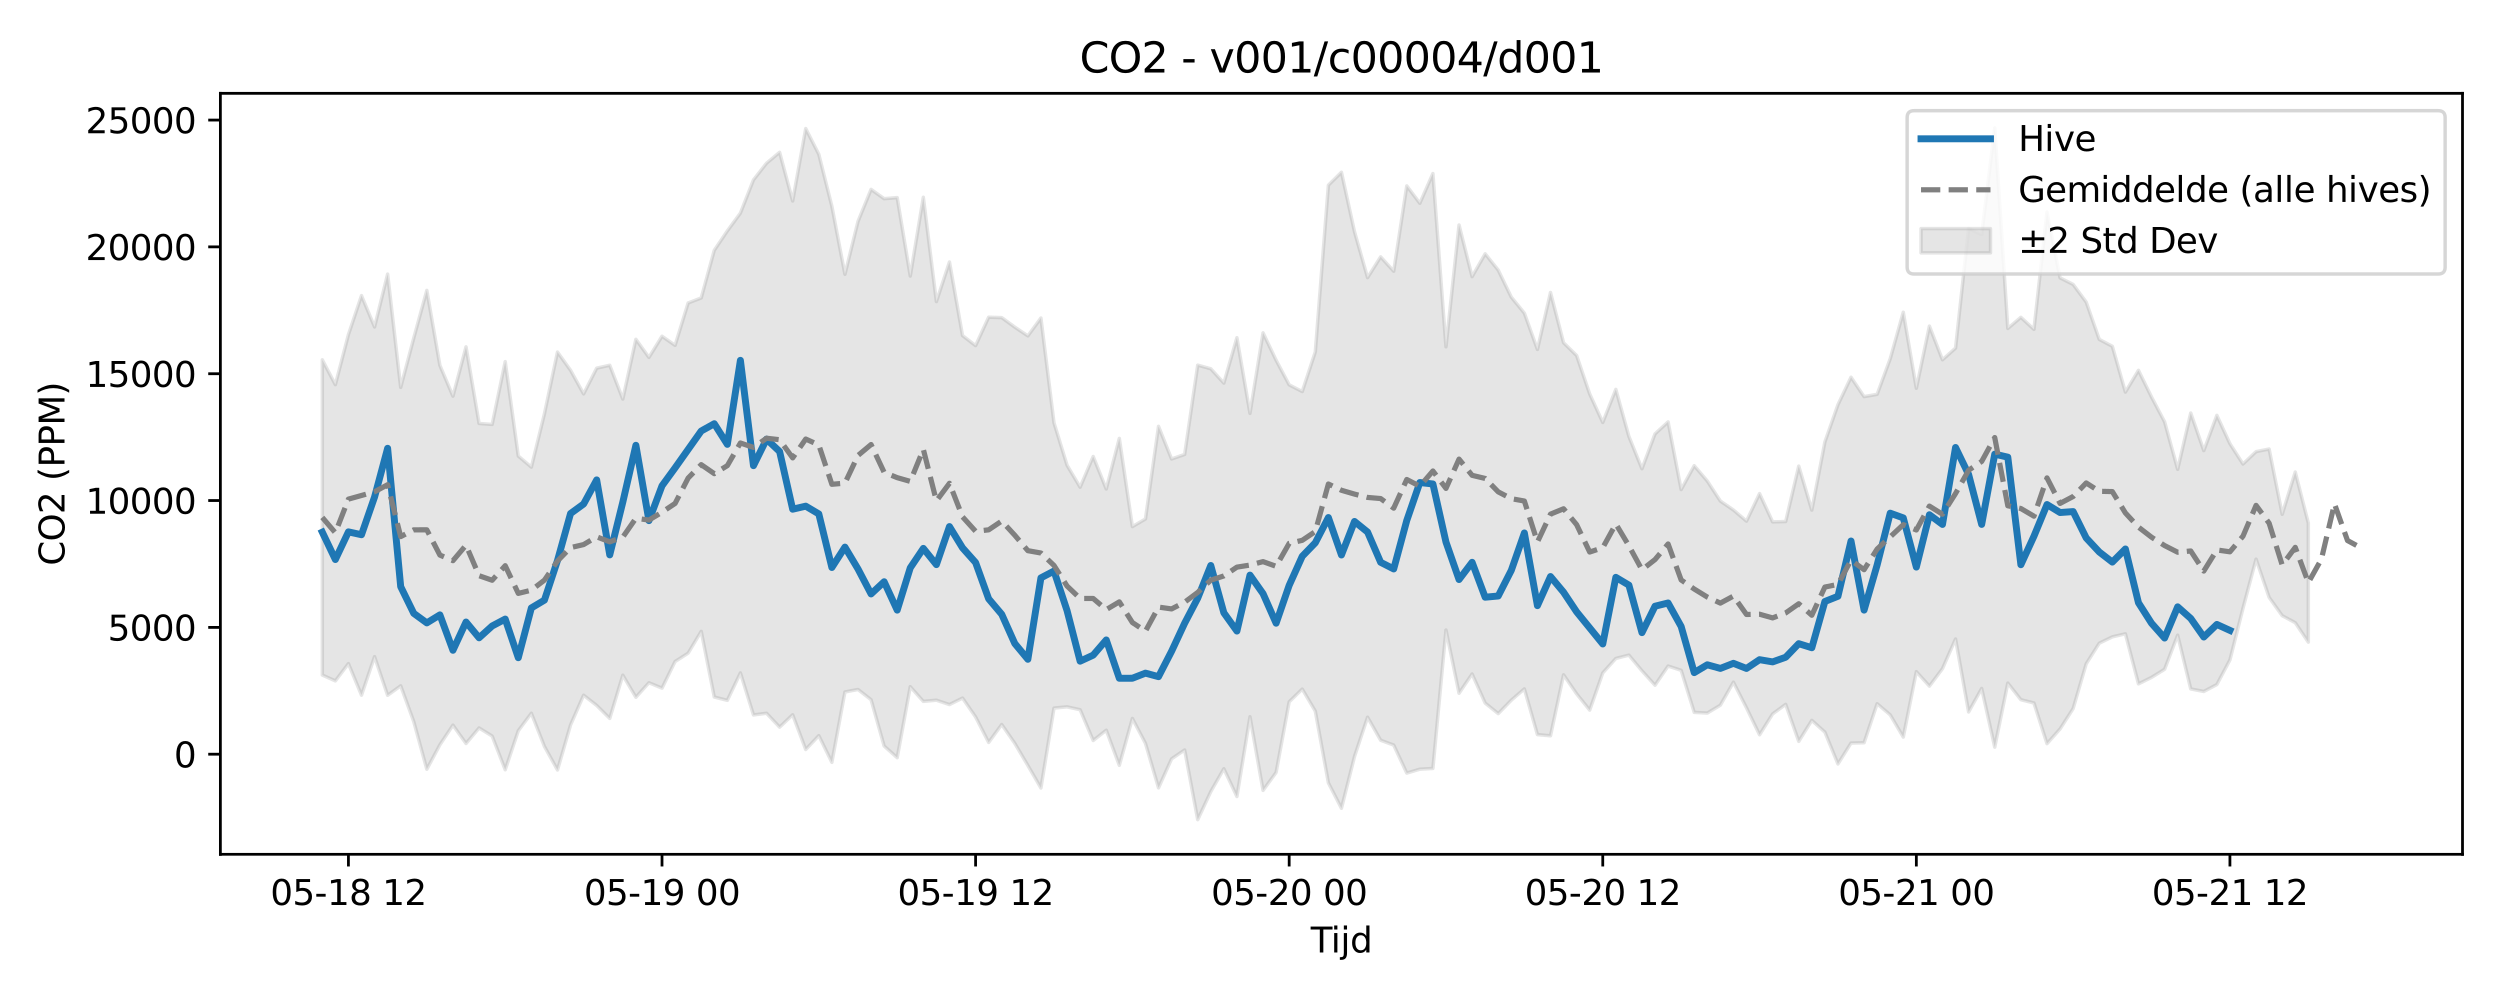 <?xml version="1.0" encoding="utf-8" standalone="no"?>
<!DOCTYPE svg PUBLIC "-//W3C//DTD SVG 1.1//EN"
  "http://www.w3.org/Graphics/SVG/1.1/DTD/svg11.dtd">
<svg xmlns:xlink="http://www.w3.org/1999/xlink" width="720pt" height="288pt" viewBox="0 0 720 288" xmlns="http://www.w3.org/2000/svg" version="1.1">
 <defs>
  <style type="text/css">*{stroke-linejoin: round; stroke-linecap: butt}</style>
 </defs>
 <g id="figure_1">
  <g id="patch_1">
   <path d="M 0 288 
L 720 288 
L 720 0 
L 0 0 
z
" style="fill: #ffffff"/>
  </g>
  <g id="axes_1">
   <g id="patch_2">
    <path d="M 63.47 246.04 
L 709.2 246.04 
L 709.2 26.88 
L 63.47 26.88 
z
" style="fill: #ffffff"/>
   </g>
   <g id="FillBetweenPolyCollection_1">
    <defs>
     <path id="m88ff124d41" d="M 92.821 -184.384 
L 92.821 -93.586 
L 96.584 -91.901 
L 100.347 -96.876 
L 104.11 -87.784 
L 107.873 -98.881 
L 111.636 -87.745 
L 115.399 -90.489 
L 119.162 -80.173 
L 122.925 -66.448 
L 126.688 -73.497 
L 130.451 -79.157 
L 134.214 -73.866 
L 137.977 -78.345 
L 141.74 -76.009 
L 145.503 -66.303 
L 149.266 -77.538 
L 153.029 -82.586 
L 156.792 -73.033 
L 160.555 -66.241 
L 164.318 -79.209 
L 168.081 -87.776 
L 171.844 -84.829 
L 175.607 -81.095 
L 179.37 -93.55 
L 183.133 -87.184 
L 186.896 -91.374 
L 190.659 -89.809 
L 194.422 -97.475 
L 198.185 -99.892 
L 201.948 -106.175 
L 205.711 -87.254 
L 209.474 -86.297 
L 213.237 -94.209 
L 217 -82.093 
L 220.763 -82.581 
L 224.526 -78.581 
L 228.289 -82.148 
L 232.052 -72.137 
L 235.815 -76.142 
L 239.578 -68.441 
L 243.341 -88.715 
L 247.104 -89.424 
L 250.867 -86.488 
L 254.63 -73.146 
L 258.393 -69.78 
L 262.156 -90.232 
L 265.919 -86 
L 269.682 -86.339 
L 273.445 -85.08 
L 277.208 -86.954 
L 280.971 -81.518 
L 284.734 -74.172 
L 288.497 -79.349 
L 292.26 -73.909 
L 296.023 -67.546 
L 299.786 -61.051 
L 303.549 -84.072 
L 307.312 -84.425 
L 311.075 -83.593 
L 314.838 -74.73 
L 318.601 -77.698 
L 322.364 -67.581 
L 326.127 -81.087 
L 329.89 -73.909 
L 333.653 -61.094 
L 337.416 -69.449 
L 341.179 -72.015 
L 344.942 -51.922 
L 348.705 -60.007 
L 352.468 -66.601 
L 356.231 -58.593 
L 359.994 -81.572 
L 363.757 -60.356 
L 367.52 -65.531 
L 371.283 -85.868 
L 375.046 -89.541 
L 378.809 -83.178 
L 382.572 -62.541 
L 386.335 -55.208 
L 390.098 -70.129 
L 393.861 -81.447 
L 397.624 -74.806 
L 401.387 -73.417 
L 405.15 -65.348 
L 408.913 -66.472 
L 412.676 -66.68 
L 416.439 -106.562 
L 420.202 -88.341 
L 423.965 -93.891 
L 427.728 -85.511 
L 431.491 -82.473 
L 435.254 -86.34 
L 439.017 -89.598 
L 442.78 -76.428 
L 446.543 -76.089 
L 450.306 -93.656 
L 454.069 -88.179 
L 457.832 -83.486 
L 461.595 -94.196 
L 465.358 -98.364 
L 469.121 -99.318 
L 472.884 -94.811 
L 476.647 -90.655 
L 480.41 -96.177 
L 484.173 -94.948 
L 487.936 -82.833 
L 491.699 -82.635 
L 495.462 -84.902 
L 499.225 -91.534 
L 502.988 -84.144 
L 506.751 -76.373 
L 510.514 -82.382 
L 514.277 -85.145 
L 518.04 -74.478 
L 521.803 -80.532 
L 525.566 -77.148 
L 529.329 -67.971 
L 533.092 -73.996 
L 536.855 -74.087 
L 540.618 -85.327 
L 544.381 -82.117 
L 548.144 -75.716 
L 551.907 -94.561 
L 555.67 -90.396 
L 559.433 -95.426 
L 563.196 -103.976 
L 566.959 -82.947 
L 570.722 -89.729 
L 574.485 -72.811 
L 578.248 -91.271 
L 582.011 -86.48 
L 585.774 -85.539 
L 589.537 -73.82 
L 593.3 -78.064 
L 597.063 -83.926 
L 600.826 -96.824 
L 604.589 -102.758 
L 608.352 -104.578 
L 612.115 -105.465 
L 615.878 -91.041 
L 619.641 -92.908 
L 623.404 -95.242 
L 627.167 -105.082 
L 630.93 -89.593 
L 634.693 -88.852 
L 638.456 -90.853 
L 642.219 -97.937 
L 645.982 -112.816 
L 649.745 -126.971 
L 653.508 -115.96 
L 657.271 -110.675 
L 661.034 -108.658 
L 664.797 -103.062 
L 664.797 -137.353 
L 664.797 -137.353 
L 661.034 -152.058 
L 657.271 -139.879 
L 653.508 -158.685 
L 649.745 -157.931 
L 645.982 -154.363 
L 642.219 -160.22 
L 638.456 -168.38 
L 634.693 -158.223 
L 630.93 -169.051 
L 627.167 -152.83 
L 623.404 -166.508 
L 619.641 -173.663 
L 615.878 -181.344 
L 612.115 -175.07 
L 608.352 -188.27 
L 604.589 -190.257 
L 600.826 -200.997 
L 597.063 -206.087 
L 593.3 -207.968 
L 589.537 -226.905 
L 585.774 -193.142 
L 582.011 -196.616 
L 578.248 -193.403 
L 574.485 -251.158 
L 570.722 -220.485 
L 566.959 -222.19 
L 563.196 -187.751 
L 559.433 -184.381 
L 555.67 -194.09 
L 551.907 -176.171 
L 548.144 -198.084 
L 544.381 -184.673 
L 540.618 -174.437 
L 536.855 -173.773 
L 533.092 -179.361 
L 529.329 -171.44 
L 525.566 -160.708 
L 521.803 -141.087 
L 518.04 -153.766 
L 514.277 -137.804 
L 510.514 -137.699 
L 506.751 -145.844 
L 502.988 -137.918 
L 499.225 -141.122 
L 495.462 -143.702 
L 491.699 -149.465 
L 487.936 -153.881 
L 484.173 -147.001 
L 480.41 -166.499 
L 476.647 -163.046 
L 472.884 -152.999 
L 469.121 -162.313 
L 465.358 -175.866 
L 461.595 -166.333 
L 457.832 -174.541 
L 454.069 -185.61 
L 450.306 -189.29 
L 446.543 -203.765 
L 442.78 -187.356 
L 439.017 -197.812 
L 435.254 -202.427 
L 431.491 -210.209 
L 427.728 -214.903 
L 423.965 -208.321 
L 420.202 -223.208 
L 416.439 -188.123 
L 412.676 -238.031 
L 408.913 -229.453 
L 405.15 -234.466 
L 401.387 -209.884 
L 397.624 -214.028 
L 393.861 -208.036 
L 390.098 -221.268 
L 386.335 -238.397 
L 382.572 -234.667 
L 378.809 -186.665 
L 375.046 -175.232 
L 371.283 -177.168 
L 367.52 -184.267 
L 363.757 -192.148 
L 359.994 -168.948 
L 356.231 -190.741 
L 352.468 -177.665 
L 348.705 -181.794 
L 344.942 -182.842 
L 341.179 -157.124 
L 337.416 -155.814 
L 333.653 -165.223 
L 329.89 -138.535 
L 326.127 -136.335 
L 322.364 -161.749 
L 318.601 -147.17 
L 314.838 -156.538 
L 311.075 -147.678 
L 307.312 -154.018 
L 303.549 -166.227 
L 299.786 -196.412 
L 296.023 -191.265 
L 292.26 -193.789 
L 288.497 -196.531 
L 284.734 -196.645 
L 280.971 -188.458 
L 277.208 -191.358 
L 273.445 -212.551 
L 269.682 -201.131 
L 265.919 -231.193 
L 262.156 -208.488 
L 258.393 -231.092 
L 254.63 -230.78 
L 250.867 -233.457 
L 247.104 -224.229 
L 243.341 -208.994 
L 239.578 -228.601 
L 235.815 -243.563 
L 232.052 -250.978 
L 228.289 -230.111 
L 224.526 -244.143 
L 220.763 -240.997 
L 217 -236.192 
L 213.237 -226.629 
L 209.474 -221.498 
L 205.711 -215.916 
L 201.948 -202.193 
L 198.185 -200.746 
L 194.422 -188.539 
L 190.659 -191.169 
L 186.896 -185.066 
L 183.133 -190.288 
L 179.37 -173.07 
L 175.607 -182.808 
L 171.844 -181.971 
L 168.081 -174.551 
L 164.318 -181.365 
L 160.555 -186.612 
L 156.792 -168.808 
L 153.029 -153.467 
L 149.266 -156.665 
L 145.503 -183.861 
L 141.74 -165.764 
L 137.977 -166.046 
L 134.214 -188.116 
L 130.451 -173.901 
L 126.688 -182.772 
L 122.925 -204.368 
L 119.162 -190.636 
L 115.399 -176.425 
L 111.636 -209.07 
L 107.873 -193.834 
L 104.11 -202.864 
L 100.347 -191.625 
L 96.584 -177.21 
L 92.821 -184.384 
z
" style="stroke: #808080; stroke-opacity: 0.2"/>
    </defs>
    <g clip-path="url(#pd0b2a4db37)">
     <use xlink:href="#m88ff124d41" x="0" y="288" style="fill: #808080; fill-opacity: 0.2; stroke: #808080; stroke-opacity: 0.2"/>
    </g>
   </g>
   <g id="matplotlib.axis_1">
    <g id="xtick_1">
     <g id="line2d_1">
      <defs>
       <path id="m2042e52b24" d="M 0 0 
L 0 3.5 
" style="stroke: #000000; stroke-width: 0.8"/>
      </defs>
      <g>
       <use xlink:href="#m2042e52b24" x="100.347" y="246.04" style="stroke: #000000; stroke-width: 0.8"/>
      </g>
     </g>
     <g id="text_1">
      <!-- 05-18 12 -->
      <g transform="translate(77.867 260.638) scale(0.1 -0.1)">
       <defs>
        <path id="DejaVuSans-30" d="M 2034 4250 
Q 1547 4250 1301 3770 
Q 1056 3291 1056 2328 
Q 1056 1369 1301 889 
Q 1547 409 2034 409 
Q 2525 409 2770 889 
Q 3016 1369 3016 2328 
Q 3016 3291 2770 3770 
Q 2525 4250 2034 4250 
z
M 2034 4750 
Q 2819 4750 3233 4129 
Q 3647 3509 3647 2328 
Q 3647 1150 3233 529 
Q 2819 -91 2034 -91 
Q 1250 -91 836 529 
Q 422 1150 422 2328 
Q 422 3509 836 4129 
Q 1250 4750 2034 4750 
z
" transform="scale(0.016)"/>
        <path id="DejaVuSans-35" d="M 691 4666 
L 3169 4666 
L 3169 4134 
L 1269 4134 
L 1269 2991 
Q 1406 3038 1543 3061 
Q 1681 3084 1819 3084 
Q 2600 3084 3056 2656 
Q 3513 2228 3513 1497 
Q 3513 744 3044 326 
Q 2575 -91 1722 -91 
Q 1428 -91 1123 -41 
Q 819 9 494 109 
L 494 744 
Q 775 591 1075 516 
Q 1375 441 1709 441 
Q 2250 441 2565 725 
Q 2881 1009 2881 1497 
Q 2881 1984 2565 2268 
Q 2250 2553 1709 2553 
Q 1456 2553 1204 2497 
Q 953 2441 691 2322 
L 691 4666 
z
" transform="scale(0.016)"/>
        <path id="DejaVuSans-2d" d="M 313 2009 
L 1997 2009 
L 1997 1497 
L 313 1497 
L 313 2009 
z
" transform="scale(0.016)"/>
        <path id="DejaVuSans-31" d="M 794 531 
L 1825 531 
L 1825 4091 
L 703 3866 
L 703 4441 
L 1819 4666 
L 2450 4666 
L 2450 531 
L 3481 531 
L 3481 0 
L 794 0 
L 794 531 
z
" transform="scale(0.016)"/>
        <path id="DejaVuSans-38" d="M 2034 2216 
Q 1584 2216 1326 1975 
Q 1069 1734 1069 1313 
Q 1069 891 1326 650 
Q 1584 409 2034 409 
Q 2484 409 2743 651 
Q 3003 894 3003 1313 
Q 3003 1734 2745 1975 
Q 2488 2216 2034 2216 
z
M 1403 2484 
Q 997 2584 770 2862 
Q 544 3141 544 3541 
Q 544 4100 942 4425 
Q 1341 4750 2034 4750 
Q 2731 4750 3128 4425 
Q 3525 4100 3525 3541 
Q 3525 3141 3298 2862 
Q 3072 2584 2669 2484 
Q 3125 2378 3379 2068 
Q 3634 1759 3634 1313 
Q 3634 634 3220 271 
Q 2806 -91 2034 -91 
Q 1263 -91 848 271 
Q 434 634 434 1313 
Q 434 1759 690 2068 
Q 947 2378 1403 2484 
z
M 1172 3481 
Q 1172 3119 1398 2916 
Q 1625 2713 2034 2713 
Q 2441 2713 2670 2916 
Q 2900 3119 2900 3481 
Q 2900 3844 2670 4047 
Q 2441 4250 2034 4250 
Q 1625 4250 1398 4047 
Q 1172 3844 1172 3481 
z
" transform="scale(0.016)"/>
        <path id="DejaVuSans-20" transform="scale(0.016)"/>
        <path id="DejaVuSans-32" d="M 1228 531 
L 3431 531 
L 3431 0 
L 469 0 
L 469 531 
Q 828 903 1448 1529 
Q 2069 2156 2228 2338 
Q 2531 2678 2651 2914 
Q 2772 3150 2772 3378 
Q 2772 3750 2511 3984 
Q 2250 4219 1831 4219 
Q 1534 4219 1204 4116 
Q 875 4013 500 3803 
L 500 4441 
Q 881 4594 1212 4672 
Q 1544 4750 1819 4750 
Q 2544 4750 2975 4387 
Q 3406 4025 3406 3419 
Q 3406 3131 3298 2873 
Q 3191 2616 2906 2266 
Q 2828 2175 2409 1742 
Q 1991 1309 1228 531 
z
" transform="scale(0.016)"/>
       </defs>
       <use xlink:href="#DejaVuSans-30"/>
       <use xlink:href="#DejaVuSans-35" transform="translate(63.623 0)"/>
       <use xlink:href="#DejaVuSans-2d" transform="translate(127.246 0)"/>
       <use xlink:href="#DejaVuSans-31" transform="translate(163.33 0)"/>
       <use xlink:href="#DejaVuSans-38" transform="translate(226.953 0)"/>
       <use xlink:href="#DejaVuSans-20" transform="translate(290.576 0)"/>
       <use xlink:href="#DejaVuSans-31" transform="translate(322.363 0)"/>
       <use xlink:href="#DejaVuSans-32" transform="translate(385.986 0)"/>
      </g>
     </g>
    </g>
    <g id="xtick_2">
     <g id="line2d_2">
      <g>
       <use xlink:href="#m2042e52b24" x="190.659" y="246.04" style="stroke: #000000; stroke-width: 0.8"/>
      </g>
     </g>
     <g id="text_2">
      <!-- 05-19 00 -->
      <g transform="translate(168.179 260.638) scale(0.1 -0.1)">
       <defs>
        <path id="DejaVuSans-39" d="M 703 97 
L 703 672 
Q 941 559 1184 500 
Q 1428 441 1663 441 
Q 2288 441 2617 861 
Q 2947 1281 2994 2138 
Q 2813 1869 2534 1725 
Q 2256 1581 1919 1581 
Q 1219 1581 811 2004 
Q 403 2428 403 3163 
Q 403 3881 828 4315 
Q 1253 4750 1959 4750 
Q 2769 4750 3195 4129 
Q 3622 3509 3622 2328 
Q 3622 1225 3098 567 
Q 2575 -91 1691 -91 
Q 1453 -91 1209 -44 
Q 966 3 703 97 
z
M 1959 2075 
Q 2384 2075 2632 2365 
Q 2881 2656 2881 3163 
Q 2881 3666 2632 3958 
Q 2384 4250 1959 4250 
Q 1534 4250 1286 3958 
Q 1038 3666 1038 3163 
Q 1038 2656 1286 2365 
Q 1534 2075 1959 2075 
z
" transform="scale(0.016)"/>
       </defs>
       <use xlink:href="#DejaVuSans-30"/>
       <use xlink:href="#DejaVuSans-35" transform="translate(63.623 0)"/>
       <use xlink:href="#DejaVuSans-2d" transform="translate(127.246 0)"/>
       <use xlink:href="#DejaVuSans-31" transform="translate(163.33 0)"/>
       <use xlink:href="#DejaVuSans-39" transform="translate(226.953 0)"/>
       <use xlink:href="#DejaVuSans-20" transform="translate(290.576 0)"/>
       <use xlink:href="#DejaVuSans-30" transform="translate(322.363 0)"/>
       <use xlink:href="#DejaVuSans-30" transform="translate(385.986 0)"/>
      </g>
     </g>
    </g>
    <g id="xtick_3">
     <g id="line2d_3">
      <g>
       <use xlink:href="#m2042e52b24" x="280.971" y="246.04" style="stroke: #000000; stroke-width: 0.8"/>
      </g>
     </g>
     <g id="text_3">
      <!-- 05-19 12 -->
      <g transform="translate(258.491 260.638) scale(0.1 -0.1)">
       <use xlink:href="#DejaVuSans-30"/>
       <use xlink:href="#DejaVuSans-35" transform="translate(63.623 0)"/>
       <use xlink:href="#DejaVuSans-2d" transform="translate(127.246 0)"/>
       <use xlink:href="#DejaVuSans-31" transform="translate(163.33 0)"/>
       <use xlink:href="#DejaVuSans-39" transform="translate(226.953 0)"/>
       <use xlink:href="#DejaVuSans-20" transform="translate(290.576 0)"/>
       <use xlink:href="#DejaVuSans-31" transform="translate(322.363 0)"/>
       <use xlink:href="#DejaVuSans-32" transform="translate(385.986 0)"/>
      </g>
     </g>
    </g>
    <g id="xtick_4">
     <g id="line2d_4">
      <g>
       <use xlink:href="#m2042e52b24" x="371.283" y="246.04" style="stroke: #000000; stroke-width: 0.8"/>
      </g>
     </g>
     <g id="text_4">
      <!-- 05-20 00 -->
      <g transform="translate(348.803 260.638) scale(0.1 -0.1)">
       <use xlink:href="#DejaVuSans-30"/>
       <use xlink:href="#DejaVuSans-35" transform="translate(63.623 0)"/>
       <use xlink:href="#DejaVuSans-2d" transform="translate(127.246 0)"/>
       <use xlink:href="#DejaVuSans-32" transform="translate(163.33 0)"/>
       <use xlink:href="#DejaVuSans-30" transform="translate(226.953 0)"/>
       <use xlink:href="#DejaVuSans-20" transform="translate(290.576 0)"/>
       <use xlink:href="#DejaVuSans-30" transform="translate(322.363 0)"/>
       <use xlink:href="#DejaVuSans-30" transform="translate(385.986 0)"/>
      </g>
     </g>
    </g>
    <g id="xtick_5">
     <g id="line2d_5">
      <g>
       <use xlink:href="#m2042e52b24" x="461.595" y="246.04" style="stroke: #000000; stroke-width: 0.8"/>
      </g>
     </g>
     <g id="text_5">
      <!-- 05-20 12 -->
      <g transform="translate(439.114 260.638) scale(0.1 -0.1)">
       <use xlink:href="#DejaVuSans-30"/>
       <use xlink:href="#DejaVuSans-35" transform="translate(63.623 0)"/>
       <use xlink:href="#DejaVuSans-2d" transform="translate(127.246 0)"/>
       <use xlink:href="#DejaVuSans-32" transform="translate(163.33 0)"/>
       <use xlink:href="#DejaVuSans-30" transform="translate(226.953 0)"/>
       <use xlink:href="#DejaVuSans-20" transform="translate(290.576 0)"/>
       <use xlink:href="#DejaVuSans-31" transform="translate(322.363 0)"/>
       <use xlink:href="#DejaVuSans-32" transform="translate(385.986 0)"/>
      </g>
     </g>
    </g>
    <g id="xtick_6">
     <g id="line2d_6">
      <g>
       <use xlink:href="#m2042e52b24" x="551.907" y="246.04" style="stroke: #000000; stroke-width: 0.8"/>
      </g>
     </g>
     <g id="text_6">
      <!-- 05-21 00 -->
      <g transform="translate(529.426 260.638) scale(0.1 -0.1)">
       <use xlink:href="#DejaVuSans-30"/>
       <use xlink:href="#DejaVuSans-35" transform="translate(63.623 0)"/>
       <use xlink:href="#DejaVuSans-2d" transform="translate(127.246 0)"/>
       <use xlink:href="#DejaVuSans-32" transform="translate(163.33 0)"/>
       <use xlink:href="#DejaVuSans-31" transform="translate(226.953 0)"/>
       <use xlink:href="#DejaVuSans-20" transform="translate(290.576 0)"/>
       <use xlink:href="#DejaVuSans-30" transform="translate(322.363 0)"/>
       <use xlink:href="#DejaVuSans-30" transform="translate(385.986 0)"/>
      </g>
     </g>
    </g>
    <g id="xtick_7">
     <g id="line2d_7">
      <g>
       <use xlink:href="#m2042e52b24" x="642.219" y="246.04" style="stroke: #000000; stroke-width: 0.8"/>
      </g>
     </g>
     <g id="text_7">
      <!-- 05-21 12 -->
      <g transform="translate(619.738 260.638) scale(0.1 -0.1)">
       <use xlink:href="#DejaVuSans-30"/>
       <use xlink:href="#DejaVuSans-35" transform="translate(63.623 0)"/>
       <use xlink:href="#DejaVuSans-2d" transform="translate(127.246 0)"/>
       <use xlink:href="#DejaVuSans-32" transform="translate(163.33 0)"/>
       <use xlink:href="#DejaVuSans-31" transform="translate(226.953 0)"/>
       <use xlink:href="#DejaVuSans-20" transform="translate(290.576 0)"/>
       <use xlink:href="#DejaVuSans-31" transform="translate(322.363 0)"/>
       <use xlink:href="#DejaVuSans-32" transform="translate(385.986 0)"/>
      </g>
     </g>
    </g>
    <g id="text_8">
     <!-- Tijd -->
     <g transform="translate(377.485 274.317) scale(0.1 -0.1)">
      <defs>
       <path id="DejaVuSans-54" d="M -19 4666 
L 3928 4666 
L 3928 4134 
L 2272 4134 
L 2272 0 
L 1638 0 
L 1638 4134 
L -19 4134 
L -19 4666 
z
" transform="scale(0.016)"/>
       <path id="DejaVuSans-69" d="M 603 3500 
L 1178 3500 
L 1178 0 
L 603 0 
L 603 3500 
z
M 603 4863 
L 1178 4863 
L 1178 4134 
L 603 4134 
L 603 4863 
z
" transform="scale(0.016)"/>
       <path id="DejaVuSans-6a" d="M 603 3500 
L 1178 3500 
L 1178 -63 
Q 1178 -731 923 -1031 
Q 669 -1331 103 -1331 
L -116 -1331 
L -116 -844 
L 38 -844 
Q 366 -844 484 -692 
Q 603 -541 603 -63 
L 603 3500 
z
M 603 4863 
L 1178 4863 
L 1178 4134 
L 603 4134 
L 603 4863 
z
" transform="scale(0.016)"/>
       <path id="DejaVuSans-64" d="M 2906 2969 
L 2906 4863 
L 3481 4863 
L 3481 0 
L 2906 0 
L 2906 525 
Q 2725 213 2448 61 
Q 2172 -91 1784 -91 
Q 1150 -91 751 415 
Q 353 922 353 1747 
Q 353 2572 751 3078 
Q 1150 3584 1784 3584 
Q 2172 3584 2448 3432 
Q 2725 3281 2906 2969 
z
M 947 1747 
Q 947 1113 1208 752 
Q 1469 391 1925 391 
Q 2381 391 2643 752 
Q 2906 1113 2906 1747 
Q 2906 2381 2643 2742 
Q 2381 3103 1925 3103 
Q 1469 3103 1208 2742 
Q 947 2381 947 1747 
z
" transform="scale(0.016)"/>
      </defs>
      <use xlink:href="#DejaVuSans-54"/>
      <use xlink:href="#DejaVuSans-69" transform="translate(57.959 0)"/>
      <use xlink:href="#DejaVuSans-6a" transform="translate(85.742 0)"/>
      <use xlink:href="#DejaVuSans-64" transform="translate(113.525 0)"/>
     </g>
    </g>
   </g>
   <g id="matplotlib.axis_2">
    <g id="ytick_1">
     <g id="line2d_8">
      <defs>
       <path id="m48215359dd" d="M 0 0 
L -3.5 0 
" style="stroke: #000000; stroke-width: 0.8"/>
      </defs>
      <g>
       <use xlink:href="#m48215359dd" x="63.47" y="217.214" style="stroke: #000000; stroke-width: 0.8"/>
      </g>
     </g>
     <g id="text_9">
      <!-- 0 -->
      <g transform="translate(50.108 221.013) scale(0.1 -0.1)">
       <use xlink:href="#DejaVuSans-30"/>
      </g>
     </g>
    </g>
    <g id="ytick_2">
     <g id="line2d_9">
      <g>
       <use xlink:href="#m48215359dd" x="63.47" y="180.685" style="stroke: #000000; stroke-width: 0.8"/>
      </g>
     </g>
     <g id="text_10">
      <!-- 5000 -->
      <g transform="translate(31.02 184.485) scale(0.1 -0.1)">
       <use xlink:href="#DejaVuSans-35"/>
       <use xlink:href="#DejaVuSans-30" transform="translate(63.623 0)"/>
       <use xlink:href="#DejaVuSans-30" transform="translate(127.246 0)"/>
       <use xlink:href="#DejaVuSans-30" transform="translate(190.869 0)"/>
      </g>
     </g>
    </g>
    <g id="ytick_3">
     <g id="line2d_10">
      <g>
       <use xlink:href="#m48215359dd" x="63.47" y="144.157" style="stroke: #000000; stroke-width: 0.8"/>
      </g>
     </g>
     <g id="text_11">
      <!-- 10000 -->
      <g transform="translate(24.657 147.956) scale(0.1 -0.1)">
       <use xlink:href="#DejaVuSans-31"/>
       <use xlink:href="#DejaVuSans-30" transform="translate(63.623 0)"/>
       <use xlink:href="#DejaVuSans-30" transform="translate(127.246 0)"/>
       <use xlink:href="#DejaVuSans-30" transform="translate(190.869 0)"/>
       <use xlink:href="#DejaVuSans-30" transform="translate(254.492 0)"/>
      </g>
     </g>
    </g>
    <g id="ytick_4">
     <g id="line2d_11">
      <g>
       <use xlink:href="#m48215359dd" x="63.47" y="107.629" style="stroke: #000000; stroke-width: 0.8"/>
      </g>
     </g>
     <g id="text_12">
      <!-- 15000 -->
      <g transform="translate(24.657 111.428) scale(0.1 -0.1)">
       <use xlink:href="#DejaVuSans-31"/>
       <use xlink:href="#DejaVuSans-35" transform="translate(63.623 0)"/>
       <use xlink:href="#DejaVuSans-30" transform="translate(127.246 0)"/>
       <use xlink:href="#DejaVuSans-30" transform="translate(190.869 0)"/>
       <use xlink:href="#DejaVuSans-30" transform="translate(254.492 0)"/>
      </g>
     </g>
    </g>
    <g id="ytick_5">
     <g id="line2d_12">
      <g>
       <use xlink:href="#m48215359dd" x="63.47" y="71.101" style="stroke: #000000; stroke-width: 0.8"/>
      </g>
     </g>
     <g id="text_13">
      <!-- 20000 -->
      <g transform="translate(24.657 74.9) scale(0.1 -0.1)">
       <use xlink:href="#DejaVuSans-32"/>
       <use xlink:href="#DejaVuSans-30" transform="translate(63.623 0)"/>
       <use xlink:href="#DejaVuSans-30" transform="translate(127.246 0)"/>
       <use xlink:href="#DejaVuSans-30" transform="translate(190.869 0)"/>
       <use xlink:href="#DejaVuSans-30" transform="translate(254.492 0)"/>
      </g>
     </g>
    </g>
    <g id="ytick_6">
     <g id="line2d_13">
      <g>
       <use xlink:href="#m48215359dd" x="63.47" y="34.573" style="stroke: #000000; stroke-width: 0.8"/>
      </g>
     </g>
     <g id="text_14">
      <!-- 25000 -->
      <g transform="translate(24.657 38.372) scale(0.1 -0.1)">
       <use xlink:href="#DejaVuSans-32"/>
       <use xlink:href="#DejaVuSans-35" transform="translate(63.623 0)"/>
       <use xlink:href="#DejaVuSans-30" transform="translate(127.246 0)"/>
       <use xlink:href="#DejaVuSans-30" transform="translate(190.869 0)"/>
       <use xlink:href="#DejaVuSans-30" transform="translate(254.492 0)"/>
      </g>
     </g>
    </g>
    <g id="text_15">
     <!-- CO2 (PPM) -->
     <g transform="translate(18.578 162.903) rotate(-90) scale(0.1 -0.1)">
      <defs>
       <path id="DejaVuSans-43" d="M 4122 4306 
L 4122 3641 
Q 3803 3938 3442 4084 
Q 3081 4231 2675 4231 
Q 1875 4231 1450 3742 
Q 1025 3253 1025 2328 
Q 1025 1406 1450 917 
Q 1875 428 2675 428 
Q 3081 428 3442 575 
Q 3803 722 4122 1019 
L 4122 359 
Q 3791 134 3420 21 
Q 3050 -91 2638 -91 
Q 1578 -91 968 557 
Q 359 1206 359 2328 
Q 359 3453 968 4101 
Q 1578 4750 2638 4750 
Q 3056 4750 3426 4639 
Q 3797 4528 4122 4306 
z
" transform="scale(0.016)"/>
       <path id="DejaVuSans-4f" d="M 2522 4238 
Q 1834 4238 1429 3725 
Q 1025 3213 1025 2328 
Q 1025 1447 1429 934 
Q 1834 422 2522 422 
Q 3209 422 3611 934 
Q 4013 1447 4013 2328 
Q 4013 3213 3611 3725 
Q 3209 4238 2522 4238 
z
M 2522 4750 
Q 3503 4750 4090 4092 
Q 4678 3434 4678 2328 
Q 4678 1225 4090 567 
Q 3503 -91 2522 -91 
Q 1538 -91 948 565 
Q 359 1222 359 2328 
Q 359 3434 948 4092 
Q 1538 4750 2522 4750 
z
" transform="scale(0.016)"/>
       <path id="DejaVuSans-28" d="M 1984 4856 
Q 1566 4138 1362 3434 
Q 1159 2731 1159 2009 
Q 1159 1288 1364 580 
Q 1569 -128 1984 -844 
L 1484 -844 
Q 1016 -109 783 600 
Q 550 1309 550 2009 
Q 550 2706 781 3412 
Q 1013 4119 1484 4856 
L 1984 4856 
z
" transform="scale(0.016)"/>
       <path id="DejaVuSans-50" d="M 1259 4147 
L 1259 2394 
L 2053 2394 
Q 2494 2394 2734 2622 
Q 2975 2850 2975 3272 
Q 2975 3691 2734 3919 
Q 2494 4147 2053 4147 
L 1259 4147 
z
M 628 4666 
L 2053 4666 
Q 2838 4666 3239 4311 
Q 3641 3956 3641 3272 
Q 3641 2581 3239 2228 
Q 2838 1875 2053 1875 
L 1259 1875 
L 1259 0 
L 628 0 
L 628 4666 
z
" transform="scale(0.016)"/>
       <path id="DejaVuSans-4d" d="M 628 4666 
L 1569 4666 
L 2759 1491 
L 3956 4666 
L 4897 4666 
L 4897 0 
L 4281 0 
L 4281 4097 
L 3078 897 
L 2444 897 
L 1241 4097 
L 1241 0 
L 628 0 
L 628 4666 
z
" transform="scale(0.016)"/>
       <path id="DejaVuSans-29" d="M 513 4856 
L 1013 4856 
Q 1481 4119 1714 3412 
Q 1947 2706 1947 2009 
Q 1947 1309 1714 600 
Q 1481 -109 1013 -844 
L 513 -844 
Q 928 -128 1133 580 
Q 1338 1288 1338 2009 
Q 1338 2731 1133 3434 
Q 928 4138 513 4856 
z
" transform="scale(0.016)"/>
      </defs>
      <use xlink:href="#DejaVuSans-43"/>
      <use xlink:href="#DejaVuSans-4f" transform="translate(69.824 0)"/>
      <use xlink:href="#DejaVuSans-32" transform="translate(148.535 0)"/>
      <use xlink:href="#DejaVuSans-20" transform="translate(212.158 0)"/>
      <use xlink:href="#DejaVuSans-28" transform="translate(243.945 0)"/>
      <use xlink:href="#DejaVuSans-50" transform="translate(282.959 0)"/>
      <use xlink:href="#DejaVuSans-50" transform="translate(343.262 0)"/>
      <use xlink:href="#DejaVuSans-4d" transform="translate(403.564 0)"/>
      <use xlink:href="#DejaVuSans-29" transform="translate(489.844 0)"/>
     </g>
    </g>
   </g>
   <g id="line2d_14">
    <path d="M 92.821 153.267 
L 96.584 161.143 
L 100.347 153.177 
L 104.11 154.003 
L 107.873 143.142 
L 111.636 129.112 
L 115.399 168.953 
L 119.162 176.65 
L 122.925 179.395 
L 126.688 177.086 
L 130.451 187.28 
L 134.214 179.146 
L 137.977 183.688 
L 141.74 180.284 
L 145.503 178.292 
L 149.266 189.421 
L 153.029 175.092 
L 156.792 172.839 
L 160.555 161.43 
L 164.318 147.895 
L 168.081 145.151 
L 171.844 138.215 
L 175.607 159.806 
L 179.37 144.598 
L 183.133 128.248 
L 186.896 149.943 
L 190.659 139.91 
L 194.422 134.745 
L 201.948 124.128 
L 205.711 122.031 
L 209.474 127.973 
L 213.237 103.781 
L 217 134.11 
L 220.763 126.485 
L 224.526 130.033 
L 228.289 146.652 
L 232.052 145.774 
L 235.815 148.007 
L 239.578 163.437 
L 243.341 157.57 
L 247.104 163.865 
L 250.867 171.054 
L 254.63 167.543 
L 258.393 175.715 
L 262.156 163.542 
L 265.919 157.938 
L 269.682 162.609 
L 273.445 151.653 
L 277.208 157.785 
L 280.971 162.01 
L 284.734 172.463 
L 288.497 176.921 
L 292.26 185.334 
L 296.023 189.874 
L 299.786 166.43 
L 303.549 164.457 
L 307.312 175.859 
L 311.075 190.421 
L 314.838 188.68 
L 318.601 184.309 
L 322.364 195.341 
L 326.127 195.331 
L 329.89 193.865 
L 333.653 194.878 
L 337.416 187.562 
L 341.179 179.482 
L 344.942 172.279 
L 348.705 162.862 
L 352.468 176.487 
L 356.231 181.745 
L 359.994 165.636 
L 363.757 170.971 
L 367.52 179.48 
L 371.283 168.58 
L 375.046 160.213 
L 378.809 156.324 
L 382.572 149.054 
L 386.335 159.835 
L 390.098 150.18 
L 393.861 153.231 
L 397.624 161.939 
L 401.387 163.856 
L 405.15 149.895 
L 408.913 138.968 
L 412.676 139.384 
L 416.439 156.109 
L 420.202 166.905 
L 423.965 161.946 
L 427.728 171.999 
L 431.491 171.646 
L 435.254 164.262 
L 439.017 153.494 
L 442.78 174.427 
L 446.543 166.045 
L 450.306 170.56 
L 454.069 176.21 
L 461.595 185.461 
L 465.358 166.274 
L 469.121 168.514 
L 472.884 182.198 
L 476.647 174.59 
L 480.41 173.655 
L 484.173 180.432 
L 487.936 193.716 
L 491.699 191.459 
L 495.462 192.502 
L 499.225 191.035 
L 502.988 192.511 
L 506.751 189.986 
L 510.514 190.624 
L 514.277 189.287 
L 518.04 185.376 
L 521.803 186.552 
L 525.566 173.231 
L 529.329 171.724 
L 533.092 155.815 
L 536.855 175.708 
L 540.618 162.694 
L 544.381 147.795 
L 548.144 149.152 
L 551.907 163.32 
L 555.67 148.248 
L 559.433 151.037 
L 563.196 128.879 
L 566.959 136.642 
L 570.722 151.027 
L 574.485 130.795 
L 578.248 131.662 
L 582.011 162.638 
L 585.774 154.436 
L 589.537 145.307 
L 593.3 147.61 
L 597.063 147.335 
L 600.826 154.928 
L 604.589 158.968 
L 608.352 161.883 
L 612.115 158.107 
L 615.878 173.599 
L 619.641 179.499 
L 623.404 183.756 
L 627.167 174.768 
L 630.93 178.111 
L 634.693 183.464 
L 638.456 179.84 
L 642.219 181.555 
L 642.219 181.555 
" clip-path="url(#pd0b2a4db37)" style="fill: none; stroke: #1f77b4; stroke-width: 2; stroke-linecap: square"/>
   </g>
   <g id="line2d_15">
    <path d="M 92.821 149.015 
L 96.584 153.445 
L 100.347 143.749 
L 107.873 141.643 
L 111.636 139.593 
L 115.399 154.543 
L 119.162 152.595 
L 122.925 152.592 
L 126.688 159.865 
L 130.451 161.471 
L 134.214 157.009 
L 137.977 165.804 
L 141.74 167.113 
L 145.503 162.918 
L 149.266 170.898 
L 153.029 169.974 
L 156.792 167.08 
L 160.555 161.574 
L 164.318 157.713 
L 168.081 156.837 
L 171.844 154.6 
L 175.607 156.048 
L 179.37 154.69 
L 183.133 149.264 
L 186.896 149.78 
L 190.659 147.511 
L 194.422 144.993 
L 198.185 137.681 
L 201.948 133.816 
L 205.711 136.415 
L 209.474 134.103 
L 213.237 127.581 
L 217 128.858 
L 220.763 126.211 
L 224.526 126.638 
L 228.289 131.871 
L 232.052 126.443 
L 235.815 128.148 
L 239.578 139.479 
L 243.341 139.146 
L 247.104 131.173 
L 250.867 128.027 
L 254.63 136.037 
L 258.393 137.564 
L 262.156 138.64 
L 265.919 129.403 
L 269.682 144.265 
L 273.445 139.185 
L 277.208 148.844 
L 280.971 153.012 
L 284.734 152.592 
L 288.497 150.06 
L 292.26 154.151 
L 296.023 158.594 
L 299.786 159.269 
L 303.549 162.85 
L 307.312 168.779 
L 311.075 172.364 
L 314.838 172.366 
L 318.601 175.566 
L 322.364 173.335 
L 326.127 179.289 
L 329.89 181.778 
L 333.653 174.842 
L 337.416 175.369 
L 341.179 173.43 
L 344.942 170.618 
L 348.705 167.099 
L 352.468 165.867 
L 356.231 163.333 
L 359.994 162.74 
L 363.757 161.748 
L 367.52 163.101 
L 371.283 156.482 
L 375.046 155.613 
L 378.809 153.078 
L 382.572 139.396 
L 386.335 141.197 
L 390.098 142.301 
L 393.861 143.259 
L 397.624 143.583 
L 401.387 146.35 
L 405.15 138.093 
L 408.913 140.038 
L 412.676 135.645 
L 416.439 140.657 
L 420.202 132.225 
L 423.965 136.894 
L 427.728 137.793 
L 431.491 141.659 
L 435.254 143.617 
L 439.017 144.295 
L 442.78 156.108 
L 446.543 148.073 
L 450.306 146.527 
L 454.069 151.106 
L 457.832 158.986 
L 461.595 157.736 
L 465.358 150.885 
L 469.121 157.184 
L 472.884 164.095 
L 476.647 161.15 
L 480.41 156.662 
L 484.173 167.026 
L 487.936 169.643 
L 491.699 171.95 
L 495.462 173.698 
L 499.225 171.672 
L 502.988 176.969 
L 506.751 176.892 
L 510.514 177.959 
L 514.277 176.525 
L 518.04 173.878 
L 521.803 177.191 
L 525.566 169.072 
L 529.329 168.294 
L 533.092 161.321 
L 536.855 164.07 
L 540.618 158.118 
L 548.144 151.1 
L 551.907 152.634 
L 555.67 145.757 
L 559.433 148.097 
L 563.196 142.136 
L 566.959 135.431 
L 570.722 132.893 
L 574.485 126.015 
L 578.248 145.663 
L 582.011 146.452 
L 585.774 148.66 
L 589.537 137.637 
L 593.3 144.984 
L 597.063 142.993 
L 600.826 139.089 
L 604.589 141.492 
L 608.352 141.576 
L 612.115 147.733 
L 615.878 151.808 
L 619.641 154.714 
L 623.404 157.125 
L 627.167 159.044 
L 630.93 158.678 
L 634.693 164.463 
L 638.456 158.383 
L 642.219 158.921 
L 645.982 154.411 
L 649.745 145.549 
L 653.508 150.678 
L 657.271 162.723 
L 661.034 157.642 
L 664.797 167.793 
L 668.56 161.055 
L 672.323 145.097 
L 676.086 155.676 
L 679.849 157.713 
L 679.849 157.713 
" clip-path="url(#pd0b2a4db37)" style="fill: none; stroke-dasharray: 5.55,2.4; stroke-dashoffset: 0; stroke: #808080; stroke-width: 1.5"/>
   </g>
   <g id="patch_3">
    <path d="M 63.47 246.04 
L 63.47 26.88 
" style="fill: none; stroke: #000000; stroke-width: 0.8; stroke-linejoin: miter; stroke-linecap: square"/>
   </g>
   <g id="patch_4">
    <path d="M 709.2 246.04 
L 709.2 26.88 
" style="fill: none; stroke: #000000; stroke-width: 0.8; stroke-linejoin: miter; stroke-linecap: square"/>
   </g>
   <g id="patch_5">
    <path d="M 63.47 246.04 
L 709.2 246.04 
" style="fill: none; stroke: #000000; stroke-width: 0.8; stroke-linejoin: miter; stroke-linecap: square"/>
   </g>
   <g id="patch_6">
    <path d="M 63.47 26.88 
L 709.2 26.88 
" style="fill: none; stroke: #000000; stroke-width: 0.8; stroke-linejoin: miter; stroke-linecap: square"/>
   </g>
   <g id="text_16">
    <!-- CO2 - v001/c00004/d001 -->
    <g transform="translate(310.932 20.88) scale(0.12 -0.12)">
     <defs>
      <path id="DejaVuSans-76" d="M 191 3500 
L 800 3500 
L 1894 563 
L 2988 3500 
L 3597 3500 
L 2284 0 
L 1503 0 
L 191 3500 
z
" transform="scale(0.016)"/>
      <path id="DejaVuSans-2f" d="M 1625 4666 
L 2156 4666 
L 531 -594 
L 0 -594 
L 1625 4666 
z
" transform="scale(0.016)"/>
      <path id="DejaVuSans-63" d="M 3122 3366 
L 3122 2828 
Q 2878 2963 2633 3030 
Q 2388 3097 2138 3097 
Q 1578 3097 1268 2742 
Q 959 2388 959 1747 
Q 959 1106 1268 751 
Q 1578 397 2138 397 
Q 2388 397 2633 464 
Q 2878 531 3122 666 
L 3122 134 
Q 2881 22 2623 -34 
Q 2366 -91 2075 -91 
Q 1284 -91 818 406 
Q 353 903 353 1747 
Q 353 2603 823 3093 
Q 1294 3584 2113 3584 
Q 2378 3584 2631 3529 
Q 2884 3475 3122 3366 
z
" transform="scale(0.016)"/>
      <path id="DejaVuSans-34" d="M 2419 4116 
L 825 1625 
L 2419 1625 
L 2419 4116 
z
M 2253 4666 
L 3047 4666 
L 3047 1625 
L 3713 1625 
L 3713 1100 
L 3047 1100 
L 3047 0 
L 2419 0 
L 2419 1100 
L 313 1100 
L 313 1709 
L 2253 4666 
z
" transform="scale(0.016)"/>
     </defs>
     <use xlink:href="#DejaVuSans-43"/>
     <use xlink:href="#DejaVuSans-4f" transform="translate(69.824 0)"/>
     <use xlink:href="#DejaVuSans-32" transform="translate(148.535 0)"/>
     <use xlink:href="#DejaVuSans-20" transform="translate(212.158 0)"/>
     <use xlink:href="#DejaVuSans-2d" transform="translate(243.945 0)"/>
     <use xlink:href="#DejaVuSans-20" transform="translate(280.029 0)"/>
     <use xlink:href="#DejaVuSans-76" transform="translate(311.816 0)"/>
     <use xlink:href="#DejaVuSans-30" transform="translate(370.996 0)"/>
     <use xlink:href="#DejaVuSans-30" transform="translate(434.619 0)"/>
     <use xlink:href="#DejaVuSans-31" transform="translate(498.242 0)"/>
     <use xlink:href="#DejaVuSans-2f" transform="translate(561.865 0)"/>
     <use xlink:href="#DejaVuSans-63" transform="translate(595.557 0)"/>
     <use xlink:href="#DejaVuSans-30" transform="translate(650.537 0)"/>
     <use xlink:href="#DejaVuSans-30" transform="translate(714.16 0)"/>
     <use xlink:href="#DejaVuSans-30" transform="translate(777.783 0)"/>
     <use xlink:href="#DejaVuSans-30" transform="translate(841.406 0)"/>
     <use xlink:href="#DejaVuSans-34" transform="translate(905.029 0)"/>
     <use xlink:href="#DejaVuSans-2f" transform="translate(968.652 0)"/>
     <use xlink:href="#DejaVuSans-64" transform="translate(1002.344 0)"/>
     <use xlink:href="#DejaVuSans-30" transform="translate(1065.82 0)"/>
     <use xlink:href="#DejaVuSans-30" transform="translate(1129.443 0)"/>
     <use xlink:href="#DejaVuSans-31" transform="translate(1193.066 0)"/>
    </g>
   </g>
   <g id="legend_1">
    <g id="patch_7">
     <path d="M 551.256 78.914 
L 702.2 78.914 
Q 704.2 78.914 704.2 76.914 
L 704.2 33.88 
Q 704.2 31.88 702.2 31.88 
L 551.256 31.88 
Q 549.256 31.88 549.256 33.88 
L 549.256 76.914 
Q 549.256 78.914 551.256 78.914 
z
" style="fill: #ffffff; opacity: 0.8; stroke: #cccccc; stroke-linejoin: miter"/>
    </g>
    <g id="line2d_16">
     <path d="M 553.256 39.978 
L 563.256 39.978 
L 573.256 39.978 
" style="fill: none; stroke: #1f77b4; stroke-width: 2; stroke-linecap: square"/>
    </g>
    <g id="text_17">
     <!-- Hive -->
     <g transform="translate(581.256 43.478) scale(0.1 -0.1)">
      <defs>
       <path id="DejaVuSans-48" d="M 628 4666 
L 1259 4666 
L 1259 2753 
L 3553 2753 
L 3553 4666 
L 4184 4666 
L 4184 0 
L 3553 0 
L 3553 2222 
L 1259 2222 
L 1259 0 
L 628 0 
L 628 4666 
z
" transform="scale(0.016)"/>
       <path id="DejaVuSans-65" d="M 3597 1894 
L 3597 1613 
L 953 1613 
Q 991 1019 1311 708 
Q 1631 397 2203 397 
Q 2534 397 2845 478 
Q 3156 559 3463 722 
L 3463 178 
Q 3153 47 2828 -22 
Q 2503 -91 2169 -91 
Q 1331 -91 842 396 
Q 353 884 353 1716 
Q 353 2575 817 3079 
Q 1281 3584 2069 3584 
Q 2775 3584 3186 3129 
Q 3597 2675 3597 1894 
z
M 3022 2063 
Q 3016 2534 2758 2815 
Q 2500 3097 2075 3097 
Q 1594 3097 1305 2825 
Q 1016 2553 972 2059 
L 3022 2063 
z
" transform="scale(0.016)"/>
      </defs>
      <use xlink:href="#DejaVuSans-48"/>
      <use xlink:href="#DejaVuSans-69" transform="translate(75.195 0)"/>
      <use xlink:href="#DejaVuSans-76" transform="translate(102.979 0)"/>
      <use xlink:href="#DejaVuSans-65" transform="translate(162.158 0)"/>
     </g>
    </g>
    <g id="line2d_17">
     <path d="M 553.256 54.657 
L 563.256 54.657 
L 573.256 54.657 
" style="fill: none; stroke-dasharray: 5.55,2.4; stroke-dashoffset: 0; stroke: #808080; stroke-width: 1.5"/>
    </g>
    <g id="text_18">
     <!-- Gemiddelde (alle hives) -->
     <g transform="translate(581.256 58.157) scale(0.1 -0.1)">
      <defs>
       <path id="DejaVuSans-47" d="M 3809 666 
L 3809 1919 
L 2778 1919 
L 2778 2438 
L 4434 2438 
L 4434 434 
Q 4069 175 3628 42 
Q 3188 -91 2688 -91 
Q 1594 -91 976 548 
Q 359 1188 359 2328 
Q 359 3472 976 4111 
Q 1594 4750 2688 4750 
Q 3144 4750 3555 4637 
Q 3966 4525 4313 4306 
L 4313 3634 
Q 3963 3931 3569 4081 
Q 3175 4231 2741 4231 
Q 1884 4231 1454 3753 
Q 1025 3275 1025 2328 
Q 1025 1384 1454 906 
Q 1884 428 2741 428 
Q 3075 428 3337 486 
Q 3600 544 3809 666 
z
" transform="scale(0.016)"/>
       <path id="DejaVuSans-6d" d="M 3328 2828 
Q 3544 3216 3844 3400 
Q 4144 3584 4550 3584 
Q 5097 3584 5394 3201 
Q 5691 2819 5691 2113 
L 5691 0 
L 5113 0 
L 5113 2094 
Q 5113 2597 4934 2840 
Q 4756 3084 4391 3084 
Q 3944 3084 3684 2787 
Q 3425 2491 3425 1978 
L 3425 0 
L 2847 0 
L 2847 2094 
Q 2847 2600 2669 2842 
Q 2491 3084 2119 3084 
Q 1678 3084 1418 2786 
Q 1159 2488 1159 1978 
L 1159 0 
L 581 0 
L 581 3500 
L 1159 3500 
L 1159 2956 
Q 1356 3278 1631 3431 
Q 1906 3584 2284 3584 
Q 2666 3584 2933 3390 
Q 3200 3197 3328 2828 
z
" transform="scale(0.016)"/>
       <path id="DejaVuSans-6c" d="M 603 4863 
L 1178 4863 
L 1178 0 
L 603 0 
L 603 4863 
z
" transform="scale(0.016)"/>
       <path id="DejaVuSans-61" d="M 2194 1759 
Q 1497 1759 1228 1600 
Q 959 1441 959 1056 
Q 959 750 1161 570 
Q 1363 391 1709 391 
Q 2188 391 2477 730 
Q 2766 1069 2766 1631 
L 2766 1759 
L 2194 1759 
z
M 3341 1997 
L 3341 0 
L 2766 0 
L 2766 531 
Q 2569 213 2275 61 
Q 1981 -91 1556 -91 
Q 1019 -91 701 211 
Q 384 513 384 1019 
Q 384 1609 779 1909 
Q 1175 2209 1959 2209 
L 2766 2209 
L 2766 2266 
Q 2766 2663 2505 2880 
Q 2244 3097 1772 3097 
Q 1472 3097 1187 3025 
Q 903 2953 641 2809 
L 641 3341 
Q 956 3463 1253 3523 
Q 1550 3584 1831 3584 
Q 2591 3584 2966 3190 
Q 3341 2797 3341 1997 
z
" transform="scale(0.016)"/>
       <path id="DejaVuSans-68" d="M 3513 2113 
L 3513 0 
L 2938 0 
L 2938 2094 
Q 2938 2591 2744 2837 
Q 2550 3084 2163 3084 
Q 1697 3084 1428 2787 
Q 1159 2491 1159 1978 
L 1159 0 
L 581 0 
L 581 4863 
L 1159 4863 
L 1159 2956 
Q 1366 3272 1645 3428 
Q 1925 3584 2291 3584 
Q 2894 3584 3203 3211 
Q 3513 2838 3513 2113 
z
" transform="scale(0.016)"/>
       <path id="DejaVuSans-73" d="M 2834 3397 
L 2834 2853 
Q 2591 2978 2328 3040 
Q 2066 3103 1784 3103 
Q 1356 3103 1142 2972 
Q 928 2841 928 2578 
Q 928 2378 1081 2264 
Q 1234 2150 1697 2047 
L 1894 2003 
Q 2506 1872 2764 1633 
Q 3022 1394 3022 966 
Q 3022 478 2636 193 
Q 2250 -91 1575 -91 
Q 1294 -91 989 -36 
Q 684 19 347 128 
L 347 722 
Q 666 556 975 473 
Q 1284 391 1588 391 
Q 1994 391 2212 530 
Q 2431 669 2431 922 
Q 2431 1156 2273 1281 
Q 2116 1406 1581 1522 
L 1381 1569 
Q 847 1681 609 1914 
Q 372 2147 372 2553 
Q 372 3047 722 3315 
Q 1072 3584 1716 3584 
Q 2034 3584 2315 3537 
Q 2597 3491 2834 3397 
z
" transform="scale(0.016)"/>
      </defs>
      <use xlink:href="#DejaVuSans-47"/>
      <use xlink:href="#DejaVuSans-65" transform="translate(77.49 0)"/>
      <use xlink:href="#DejaVuSans-6d" transform="translate(139.014 0)"/>
      <use xlink:href="#DejaVuSans-69" transform="translate(236.426 0)"/>
      <use xlink:href="#DejaVuSans-64" transform="translate(264.209 0)"/>
      <use xlink:href="#DejaVuSans-64" transform="translate(327.686 0)"/>
      <use xlink:href="#DejaVuSans-65" transform="translate(391.162 0)"/>
      <use xlink:href="#DejaVuSans-6c" transform="translate(452.686 0)"/>
      <use xlink:href="#DejaVuSans-64" transform="translate(480.469 0)"/>
      <use xlink:href="#DejaVuSans-65" transform="translate(543.945 0)"/>
      <use xlink:href="#DejaVuSans-20" transform="translate(605.469 0)"/>
      <use xlink:href="#DejaVuSans-28" transform="translate(637.256 0)"/>
      <use xlink:href="#DejaVuSans-61" transform="translate(676.27 0)"/>
      <use xlink:href="#DejaVuSans-6c" transform="translate(737.549 0)"/>
      <use xlink:href="#DejaVuSans-6c" transform="translate(765.332 0)"/>
      <use xlink:href="#DejaVuSans-65" transform="translate(793.115 0)"/>
      <use xlink:href="#DejaVuSans-20" transform="translate(854.639 0)"/>
      <use xlink:href="#DejaVuSans-68" transform="translate(886.426 0)"/>
      <use xlink:href="#DejaVuSans-69" transform="translate(949.805 0)"/>
      <use xlink:href="#DejaVuSans-76" transform="translate(977.588 0)"/>
      <use xlink:href="#DejaVuSans-65" transform="translate(1036.768 0)"/>
      <use xlink:href="#DejaVuSans-73" transform="translate(1098.291 0)"/>
      <use xlink:href="#DejaVuSans-29" transform="translate(1150.391 0)"/>
     </g>
    </g>
    <g id="patch_8">
     <path d="M 553.256 72.835 
L 573.256 72.835 
L 573.256 65.835 
L 553.256 65.835 
z
" style="fill: #808080; fill-opacity: 0.2; stroke: #808080; stroke-opacity: 0.2; stroke-linejoin: miter"/>
    </g>
    <g id="text_19">
     <!-- ±2 Std Dev -->
     <g transform="translate(581.256 72.835) scale(0.1 -0.1)">
      <defs>
       <path id="DejaVuSans-b1" d="M 2944 4013 
L 2944 2803 
L 4684 2803 
L 4684 2272 
L 2944 2272 
L 2944 1063 
L 2419 1063 
L 2419 2272 
L 678 2272 
L 678 2803 
L 2419 2803 
L 2419 4013 
L 2944 4013 
z
M 678 531 
L 4684 531 
L 4684 0 
L 678 0 
L 678 531 
z
" transform="scale(0.016)"/>
       <path id="DejaVuSans-53" d="M 3425 4513 
L 3425 3897 
Q 3066 4069 2747 4153 
Q 2428 4238 2131 4238 
Q 1616 4238 1336 4038 
Q 1056 3838 1056 3469 
Q 1056 3159 1242 3001 
Q 1428 2844 1947 2747 
L 2328 2669 
Q 3034 2534 3370 2195 
Q 3706 1856 3706 1288 
Q 3706 609 3251 259 
Q 2797 -91 1919 -91 
Q 1588 -91 1214 -16 
Q 841 59 441 206 
L 441 856 
Q 825 641 1194 531 
Q 1563 422 1919 422 
Q 2459 422 2753 634 
Q 3047 847 3047 1241 
Q 3047 1584 2836 1778 
Q 2625 1972 2144 2069 
L 1759 2144 
Q 1053 2284 737 2584 
Q 422 2884 422 3419 
Q 422 4038 858 4394 
Q 1294 4750 2059 4750 
Q 2388 4750 2728 4690 
Q 3069 4631 3425 4513 
z
" transform="scale(0.016)"/>
       <path id="DejaVuSans-74" d="M 1172 4494 
L 1172 3500 
L 2356 3500 
L 2356 3053 
L 1172 3053 
L 1172 1153 
Q 1172 725 1289 603 
Q 1406 481 1766 481 
L 2356 481 
L 2356 0 
L 1766 0 
Q 1100 0 847 248 
Q 594 497 594 1153 
L 594 3053 
L 172 3053 
L 172 3500 
L 594 3500 
L 594 4494 
L 1172 4494 
z
" transform="scale(0.016)"/>
       <path id="DejaVuSans-44" d="M 1259 4147 
L 1259 519 
L 2022 519 
Q 2988 519 3436 956 
Q 3884 1394 3884 2338 
Q 3884 3275 3436 3711 
Q 2988 4147 2022 4147 
L 1259 4147 
z
M 628 4666 
L 1925 4666 
Q 3281 4666 3915 4102 
Q 4550 3538 4550 2338 
Q 4550 1131 3912 565 
Q 3275 0 1925 0 
L 628 0 
L 628 4666 
z
" transform="scale(0.016)"/>
      </defs>
      <use xlink:href="#DejaVuSans-b1"/>
      <use xlink:href="#DejaVuSans-32" transform="translate(83.789 0)"/>
      <use xlink:href="#DejaVuSans-20" transform="translate(147.412 0)"/>
      <use xlink:href="#DejaVuSans-53" transform="translate(179.199 0)"/>
      <use xlink:href="#DejaVuSans-74" transform="translate(242.676 0)"/>
      <use xlink:href="#DejaVuSans-64" transform="translate(281.885 0)"/>
      <use xlink:href="#DejaVuSans-20" transform="translate(345.361 0)"/>
      <use xlink:href="#DejaVuSans-44" transform="translate(377.148 0)"/>
      <use xlink:href="#DejaVuSans-65" transform="translate(454.15 0)"/>
      <use xlink:href="#DejaVuSans-76" transform="translate(515.674 0)"/>
     </g>
    </g>
   </g>
  </g>
 </g>
 <defs>
  <clipPath id="pd0b2a4db37">
   <rect x="63.47" y="26.88" width="645.73" height="219.16"/>
  </clipPath>
 </defs>
</svg>
